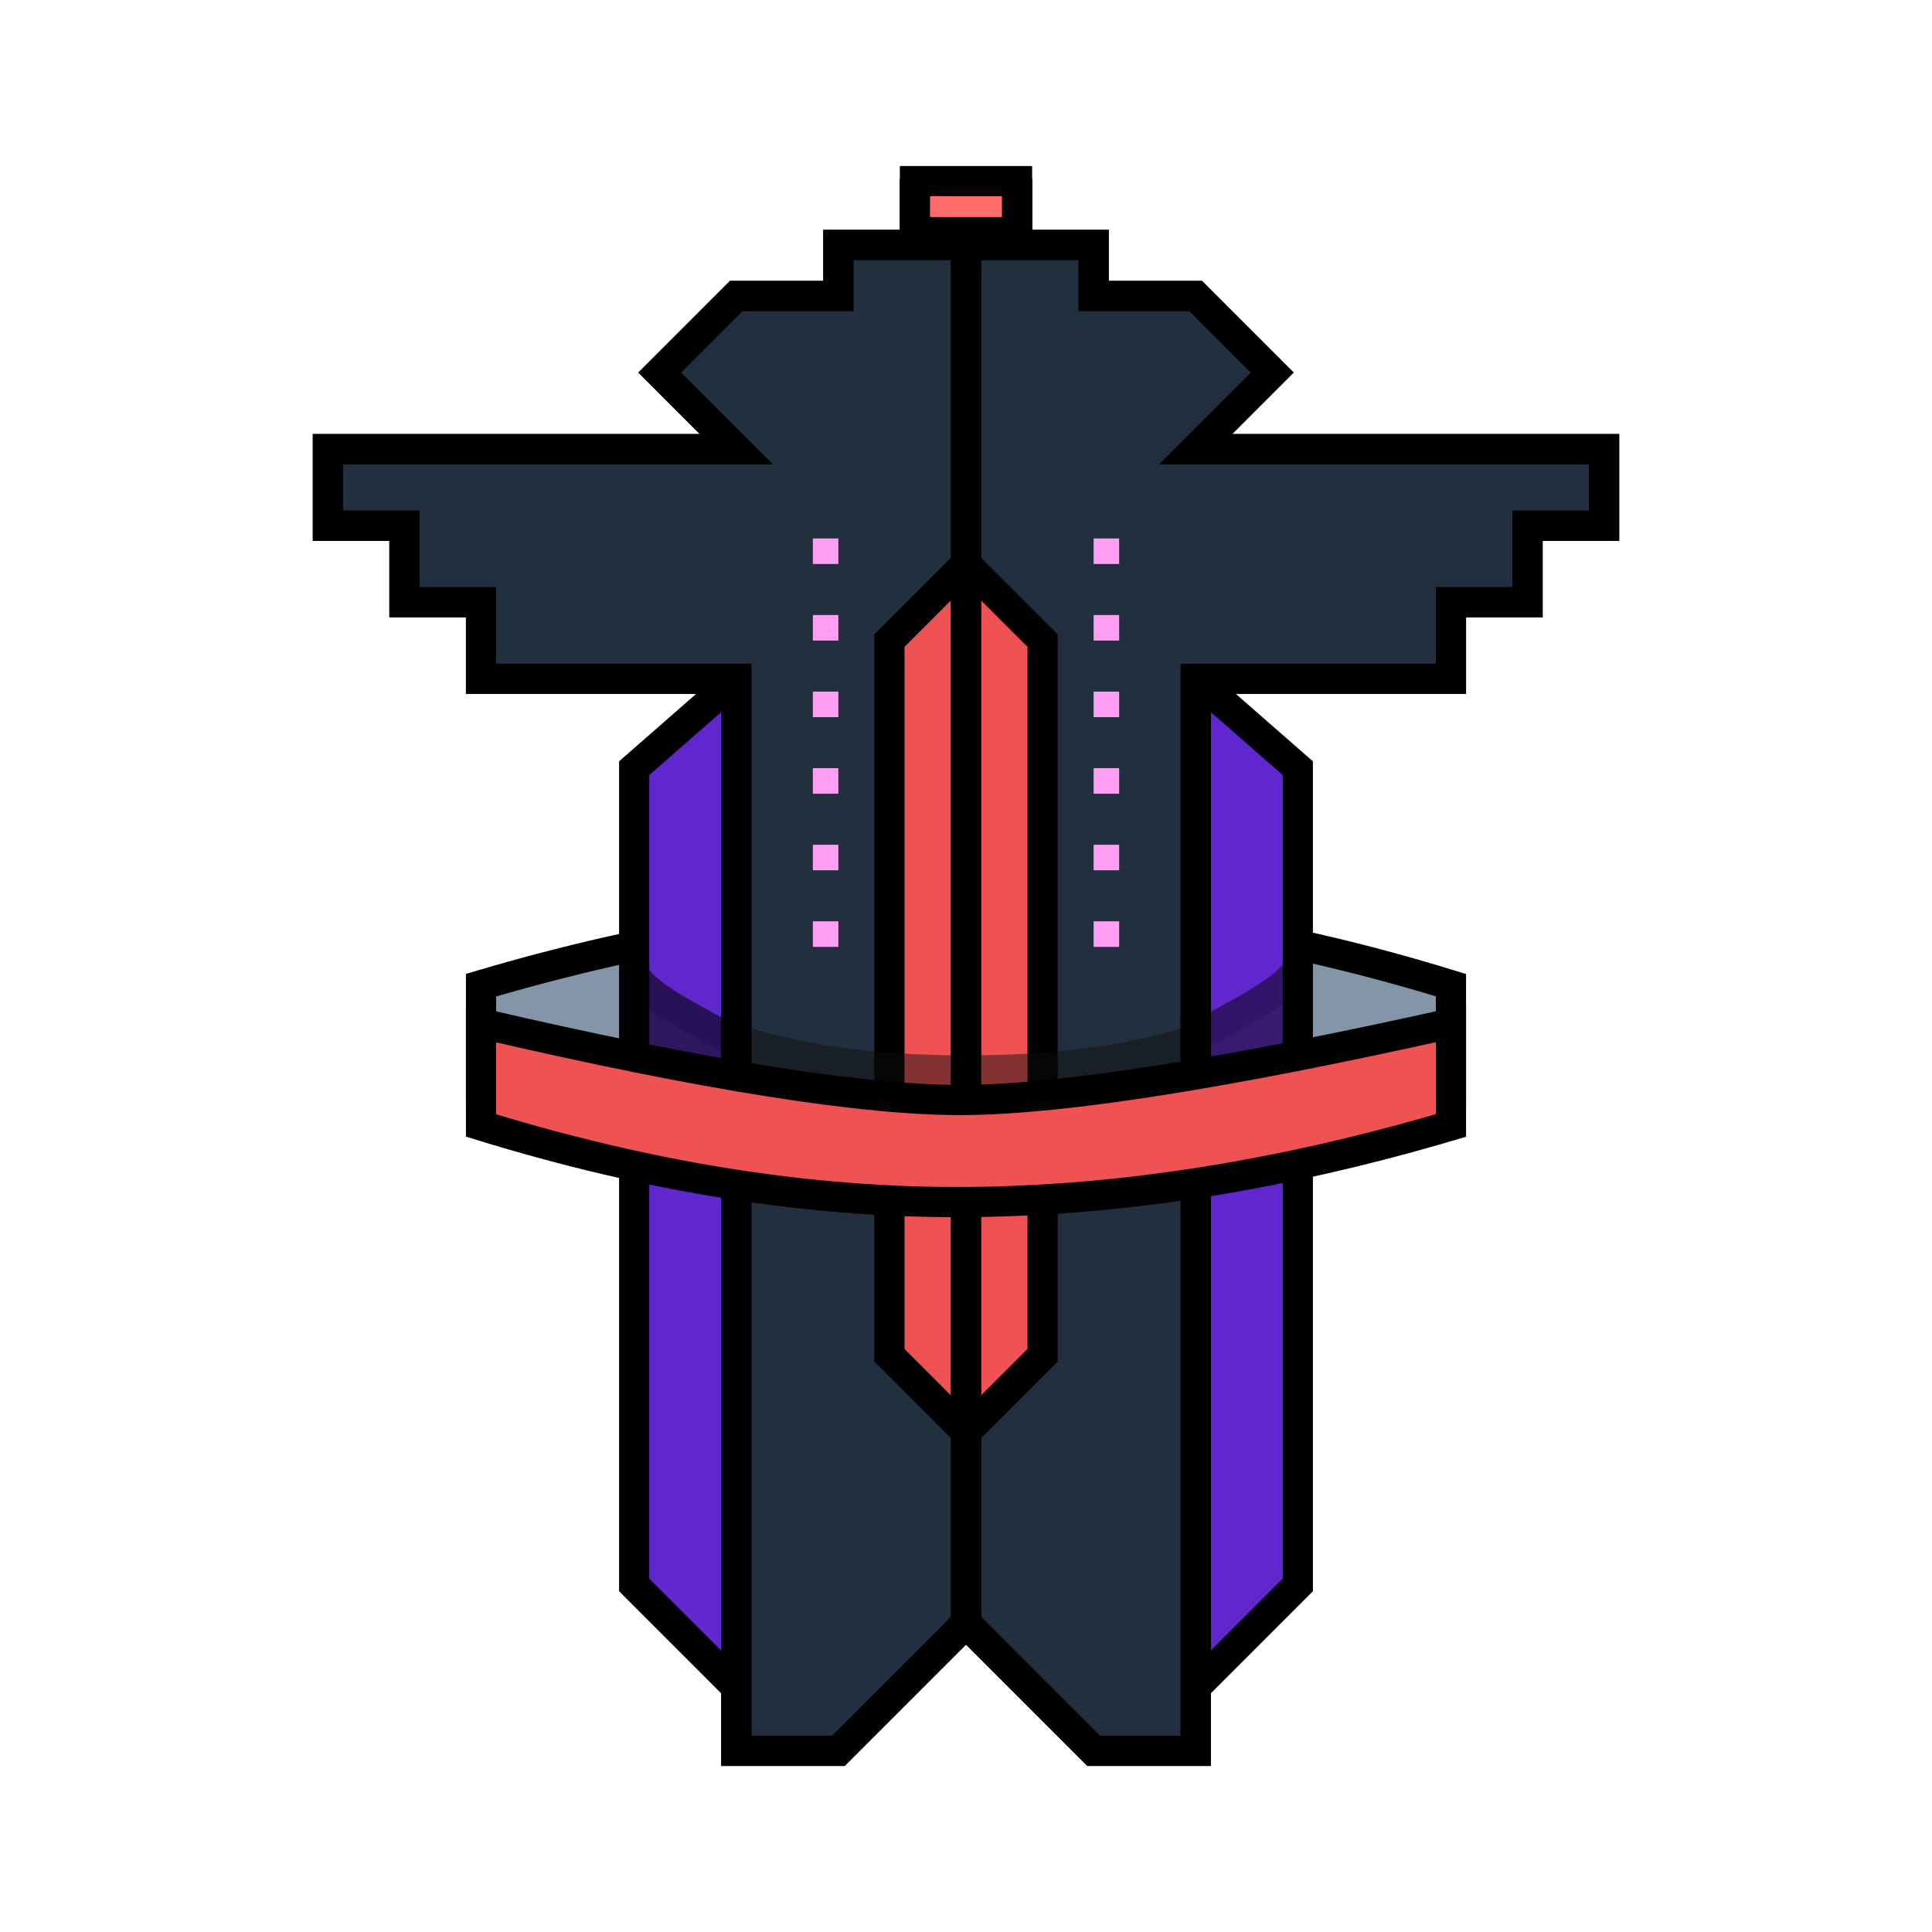 <?xml version="1.0" encoding="UTF-8" standalone="no"?><!-- Generator: Gravit.io --><svg xmlns="http://www.w3.org/2000/svg" xmlns:xlink="http://www.w3.org/1999/xlink" style="isolation:isolate" viewBox="0 0 64 64" width="64pt" height="64pt"><defs><clipPath id="_clipPath_UminosktCwEXNQ30Lt1rFGXrKvKpYGPw"><rect width="64" height="64"/></clipPath></defs><g clip-path="url(#_clipPath_UminosktCwEXNQ30Lt1rFGXrKvKpYGPw)"><g><path d=" M 48.065 36.017 Q 36.941 33.427 32 33.48 Q 27.059 33.533 15.935 36.017 L 15.935 32.635 Q 24.337 30.151 32 30.098 Q 39.663 30.045 48.065 32.635 L 48.065 36.017 Z " fill="rgb(131,149,167)" vector-effect="non-scaling-stroke" stroke-width="1" stroke="rgb(0,0,0)" stroke-linejoin="miter" stroke-linecap="square" stroke-miterlimit="3"/><path d=" M 24.39 22.488 L 21.008 25.447 L 21.008 52.504 L 24.39 55.886 L 24.39 22.488 Z " fill="rgb(95,39,205)" vector-effect="non-scaling-stroke" stroke-width="1" stroke="rgb(0,0,0)" stroke-linejoin="miter" stroke-linecap="square" stroke-miterlimit="3"/><path d=" M 39.61 22.488 L 42.992 25.447 L 42.992 52.504 L 39.61 55.886 L 39.61 22.488 Z " fill="rgb(95,39,205)" vector-effect="non-scaling-stroke" stroke-width="1" stroke="rgb(0,0,0)" stroke-linejoin="miter" stroke-linecap="square" stroke-miterlimit="3"/><g><path d=" M 32 6.423 L 33.691 6.423 L 33.691 8.114 L 36.228 8.114 L 36.228 9.805 L 39.61 9.805 L 42.146 12.341 L 39.61 14.878 L 53.138 14.878 L 53.138 17.415 L 50.602 17.415 L 50.602 19.951 L 48.065 19.951 L 48.065 22.488 L 44.683 22.488 L 39.61 22.488 L 39.61 58 L 36.228 58 L 32 53.772 L 32 8.114 L 33.691 8.114" fill="rgb(34,47,62)" vector-effect="non-scaling-stroke" stroke-width="1" stroke="rgb(0,0,0)" stroke-linejoin="miter" stroke-linecap="square" stroke-miterlimit="3"/><path d=" M 32 6.423 L 30.309 6.423 L 30.309 8.114 L 27.772 8.114 L 27.772 9.805 L 24.39 9.805 L 21.854 12.341 L 24.39 14.878 L 10.862 14.878 L 10.862 17.415 L 13.398 17.415 L 13.398 19.951 L 15.935 19.951 L 15.935 22.488 L 19.317 22.488 L 24.39 22.488 L 24.39 58 L 27.772 58 L 32 53.772 L 32 8.114 L 30.309 8.114" fill="rgb(34,47,62)" vector-effect="non-scaling-stroke" stroke-width="1" stroke="rgb(0,0,0)" stroke-linejoin="miter" stroke-linecap="square" stroke-miterlimit="3"/></g><path d=" M 32 18.683 L 29.463 21.22 L 29.463 44.894 L 32 47.431 L 34.537 44.894 L 34.537 21.22 L 32 18.683 Z " fill="rgb(238,82,83)" vector-effect="non-scaling-stroke" stroke-width="1" stroke="rgb(0,0,0)" stroke-linejoin="miter" stroke-linecap="square" stroke-miterlimit="3"/><g opacity="0.47"><path d=" M 24.39 33.901 Q 27.402 34.96 32 34.96 Q 36.598 34.96 39.61 33.901 L 39.61 39.187 L 24.39 39.187 L 24.39 33.901 Z " fill="rgb(12,12,13)"/></g><g><path d=" M 32 6.423 L 33.691 6.423 L 33.691 8.114 L 36.228 8.114 L 36.228 9.805 L 39.61 9.805 L 42.146 12.341 L 39.61 14.878 L 53.138 14.878 L 53.138 17.415 L 50.602 17.415 L 50.602 19.951 L 48.065 19.951 L 48.065 22.488 L 44.683 22.488 L 39.61 22.488 L 39.61 58 L 36.228 58 L 32 53.772 L 32 8.114 L 33.691 8.114" fill="none" vector-effect="non-scaling-stroke" stroke-width="1" stroke="rgb(0,0,0)" stroke-linejoin="miter" stroke-linecap="square" stroke-miterlimit="3"/><path d=" M 32 6.423 L 30.309 6.423 L 30.309 8.114 L 27.772 8.114 L 27.772 9.805 L 24.39 9.805 L 21.854 12.341 L 24.39 14.878 L 10.862 14.878 L 10.862 17.415 L 13.398 17.415 L 13.398 19.951 L 15.935 19.951 L 15.935 22.488 L 19.317 22.488 L 24.39 22.488 L 24.39 58 L 27.772 58 L 32 53.772 L 32 8.114 L 30.309 8.114" fill="none" vector-effect="non-scaling-stroke" stroke-width="1" stroke="rgb(0,0,0)" stroke-linejoin="miter" stroke-linecap="square" stroke-miterlimit="3"/></g><g opacity="0.48"><path d=" M 39.61 34.312 Q 39.68 34.345 41.301 33.427 Q 42.886 32.528 42.992 32.026 L 42.992 35.593 L 39.61 36.017 L 39.61 34.312 Z " fill="rgb(12,12,13)" vector-effect="non-scaling-stroke" stroke-width="1" stroke="rgb(0,0,0)" stroke-linejoin="miter" stroke-linecap="square" stroke-miterlimit="3"/></g><g opacity="0.57"><path d=" M 24.39 34.497 Q 24.32 34.53 22.699 33.612 Q 21.114 32.713 21.008 32.211 L 21.008 35.778 L 24.39 36.202 L 24.39 34.497 Z " fill="rgb(12,12,13)" vector-effect="non-scaling-stroke" stroke-width="1" stroke="rgb(0,0,0)" stroke-linejoin="miter" stroke-linecap="square" stroke-miterlimit="3"/></g><path d=" M 15.935 33.901 Q 27.059 36.491 32 36.438 Q 36.941 36.385 48.065 33.901 L 48.065 37.283 Q 39.663 39.767 32 39.82 Q 24.337 39.873 15.935 37.283 L 15.935 33.901 Z " fill="rgb(238,82,83)" vector-effect="non-scaling-stroke" stroke-width="1" stroke="rgb(0,0,0)" stroke-linejoin="miter" stroke-linecap="square" stroke-miterlimit="3"/><path d=" M 30.309 6 L 30.309 7.691 L 33.691 7.691 L 33.691 6 L 30.309 6 Z " fill="rgb(255,107,107)" vector-effect="non-scaling-stroke" stroke-width="1" stroke="rgb(0,0,0)" stroke-linejoin="miter" stroke-linecap="square" stroke-miterlimit="3"/><g><defs><filter id="y4ueThvC3H0TLuSn7YmFOFDJmvZC5PbN" x="-200%" y="-200%" width="400%" height="400%" filterUnits="objectBoundingBox" color-interpolation-filters="sRGB"><feGaussianBlur xmlns="http://www.w3.org/2000/svg" in="SourceGraphic" stdDeviation="8.158"/><feOffset xmlns="http://www.w3.org/2000/svg" dx="0" dy="0" result="pf_100_offsetBlur"/><feFlood xmlns="http://www.w3.org/2000/svg" flood-color="#FF9FF3" flood-opacity="1"/><feComposite xmlns="http://www.w3.org/2000/svg" in2="pf_100_offsetBlur" operator="in" result="pf_100_dropShadow"/><feBlend xmlns="http://www.w3.org/2000/svg" in="SourceGraphic" in2="pf_100_dropShadow" mode="normal"/></filter></defs><g filter="url(#y4ueThvC3H0TLuSn7YmFOFDJmvZC5PbN)"><path d=" M 26.927 17.837 L 26.927 18.683 L 27.772 18.683 L 27.772 17.837 L 26.927 17.837 Z " fill="rgb(255,159,243)"/></g><defs><filter id="1yX2tAX5HdC1qk1n5JJsRTJOl0jmUnsM" x="-200%" y="-200%" width="400%" height="400%" filterUnits="objectBoundingBox" color-interpolation-filters="sRGB"><feGaussianBlur xmlns="http://www.w3.org/2000/svg" in="SourceGraphic" stdDeviation="8.158"/><feOffset xmlns="http://www.w3.org/2000/svg" dx="0" dy="0" result="pf_100_offsetBlur"/><feFlood xmlns="http://www.w3.org/2000/svg" flood-color="#FF9FF3" flood-opacity="1"/><feComposite xmlns="http://www.w3.org/2000/svg" in2="pf_100_offsetBlur" operator="in" result="pf_100_dropShadow"/><feBlend xmlns="http://www.w3.org/2000/svg" in="SourceGraphic" in2="pf_100_dropShadow" mode="normal"/></filter></defs><g filter="url(#1yX2tAX5HdC1qk1n5JJsRTJOl0jmUnsM)"><path d=" M 26.927 20.374 L 26.927 21.22 L 27.772 21.22 L 27.772 20.374 L 26.927 20.374 Z " fill="rgb(255,159,243)"/></g><defs><filter id="mPYvqSRGZCUvcxp8xQu3hQOGEZ5VGYIm" x="-200%" y="-200%" width="400%" height="400%" filterUnits="objectBoundingBox" color-interpolation-filters="sRGB"><feGaussianBlur xmlns="http://www.w3.org/2000/svg" in="SourceGraphic" stdDeviation="8.158"/><feOffset xmlns="http://www.w3.org/2000/svg" dx="0" dy="0" result="pf_100_offsetBlur"/><feFlood xmlns="http://www.w3.org/2000/svg" flood-color="#FF9FF3" flood-opacity="1"/><feComposite xmlns="http://www.w3.org/2000/svg" in2="pf_100_offsetBlur" operator="in" result="pf_100_dropShadow"/><feBlend xmlns="http://www.w3.org/2000/svg" in="SourceGraphic" in2="pf_100_dropShadow" mode="normal"/></filter></defs><g filter="url(#mPYvqSRGZCUvcxp8xQu3hQOGEZ5VGYIm)"><path d=" M 26.927 22.911 L 26.927 23.756 L 27.772 23.756 L 27.772 22.911 L 26.927 22.911 Z " fill="rgb(255,159,243)"/></g><defs><filter id="jgpnQr88NULl9Zu881V2QAoLGQ3JhSYl" x="-200%" y="-200%" width="400%" height="400%" filterUnits="objectBoundingBox" color-interpolation-filters="sRGB"><feGaussianBlur xmlns="http://www.w3.org/2000/svg" in="SourceGraphic" stdDeviation="8.158"/><feOffset xmlns="http://www.w3.org/2000/svg" dx="0" dy="0" result="pf_100_offsetBlur"/><feFlood xmlns="http://www.w3.org/2000/svg" flood-color="#FF9FF3" flood-opacity="1"/><feComposite xmlns="http://www.w3.org/2000/svg" in2="pf_100_offsetBlur" operator="in" result="pf_100_dropShadow"/><feBlend xmlns="http://www.w3.org/2000/svg" in="SourceGraphic" in2="pf_100_dropShadow" mode="normal"/></filter></defs><g filter="url(#jgpnQr88NULl9Zu881V2QAoLGQ3JhSYl)"><path d=" M 26.927 25.447 L 26.927 26.293 L 27.772 26.293 L 27.772 25.447 L 26.927 25.447 Z " fill="rgb(255,159,243)"/></g><defs><filter id="UcG6gaZVj4FgImJ3YOVp5UHt1vXi6Xys" x="-200%" y="-200%" width="400%" height="400%" filterUnits="objectBoundingBox" color-interpolation-filters="sRGB"><feGaussianBlur xmlns="http://www.w3.org/2000/svg" in="SourceGraphic" stdDeviation="8.158"/><feOffset xmlns="http://www.w3.org/2000/svg" dx="0" dy="0" result="pf_100_offsetBlur"/><feFlood xmlns="http://www.w3.org/2000/svg" flood-color="#FF9FF3" flood-opacity="1"/><feComposite xmlns="http://www.w3.org/2000/svg" in2="pf_100_offsetBlur" operator="in" result="pf_100_dropShadow"/><feBlend xmlns="http://www.w3.org/2000/svg" in="SourceGraphic" in2="pf_100_dropShadow" mode="normal"/></filter></defs><g filter="url(#UcG6gaZVj4FgImJ3YOVp5UHt1vXi6Xys)"><path d=" M 26.927 27.984 L 26.927 28.829 L 27.772 28.829 L 27.772 27.984 L 26.927 27.984 Z " fill="rgb(255,159,243)"/></g><defs><filter id="IISUdFiadl9AB1OSf951VsDX8bYF8a4D" x="-200%" y="-200%" width="400%" height="400%" filterUnits="objectBoundingBox" color-interpolation-filters="sRGB"><feGaussianBlur xmlns="http://www.w3.org/2000/svg" in="SourceGraphic" stdDeviation="8.158"/><feOffset xmlns="http://www.w3.org/2000/svg" dx="0" dy="0" result="pf_100_offsetBlur"/><feFlood xmlns="http://www.w3.org/2000/svg" flood-color="#FF9FF3" flood-opacity="1"/><feComposite xmlns="http://www.w3.org/2000/svg" in2="pf_100_offsetBlur" operator="in" result="pf_100_dropShadow"/><feBlend xmlns="http://www.w3.org/2000/svg" in="SourceGraphic" in2="pf_100_dropShadow" mode="normal"/></filter></defs><g filter="url(#IISUdFiadl9AB1OSf951VsDX8bYF8a4D)"><path d=" M 26.927 30.52 L 26.927 31.366 L 27.772 31.366 L 27.772 30.52 L 26.927 30.52 Z " fill="rgb(255,159,243)"/></g><defs><filter id="0xFkQIZLJ0nv7nnGHmqXK1XMH5Xyzrsp" x="-200%" y="-200%" width="400%" height="400%" filterUnits="objectBoundingBox" color-interpolation-filters="sRGB"><feGaussianBlur xmlns="http://www.w3.org/2000/svg" in="SourceGraphic" stdDeviation="8.158"/><feOffset xmlns="http://www.w3.org/2000/svg" dx="0" dy="0" result="pf_100_offsetBlur"/><feFlood xmlns="http://www.w3.org/2000/svg" flood-color="#FF9FF3" flood-opacity="1"/><feComposite xmlns="http://www.w3.org/2000/svg" in2="pf_100_offsetBlur" operator="in" result="pf_100_dropShadow"/><feBlend xmlns="http://www.w3.org/2000/svg" in="SourceGraphic" in2="pf_100_dropShadow" mode="normal"/></filter></defs><g filter="url(#0xFkQIZLJ0nv7nnGHmqXK1XMH5Xyzrsp)"><path d=" M 36.228 17.837 L 36.228 18.683 L 37.073 18.683 L 37.073 17.837 L 36.228 17.837 Z " fill="rgb(255,159,243)"/></g><defs><filter id="8uadhJsErGO9y9VP0n3RnoK0TCpNKlGT" x="-200%" y="-200%" width="400%" height="400%" filterUnits="objectBoundingBox" color-interpolation-filters="sRGB"><feGaussianBlur xmlns="http://www.w3.org/2000/svg" in="SourceGraphic" stdDeviation="8.158"/><feOffset xmlns="http://www.w3.org/2000/svg" dx="0" dy="0" result="pf_100_offsetBlur"/><feFlood xmlns="http://www.w3.org/2000/svg" flood-color="#FF9FF3" flood-opacity="1"/><feComposite xmlns="http://www.w3.org/2000/svg" in2="pf_100_offsetBlur" operator="in" result="pf_100_dropShadow"/><feBlend xmlns="http://www.w3.org/2000/svg" in="SourceGraphic" in2="pf_100_dropShadow" mode="normal"/></filter></defs><g filter="url(#8uadhJsErGO9y9VP0n3RnoK0TCpNKlGT)"><path d=" M 36.228 20.374 L 36.228 21.22 L 37.073 21.22 L 37.073 20.374 L 36.228 20.374 Z " fill="rgb(255,159,243)"/></g><defs><filter id="e7MoTWlrKJ4lkrf37eB2QHju4RJL1T8I" x="-200%" y="-200%" width="400%" height="400%" filterUnits="objectBoundingBox" color-interpolation-filters="sRGB"><feGaussianBlur xmlns="http://www.w3.org/2000/svg" in="SourceGraphic" stdDeviation="8.158"/><feOffset xmlns="http://www.w3.org/2000/svg" dx="0" dy="0" result="pf_100_offsetBlur"/><feFlood xmlns="http://www.w3.org/2000/svg" flood-color="#FF9FF3" flood-opacity="1"/><feComposite xmlns="http://www.w3.org/2000/svg" in2="pf_100_offsetBlur" operator="in" result="pf_100_dropShadow"/><feBlend xmlns="http://www.w3.org/2000/svg" in="SourceGraphic" in2="pf_100_dropShadow" mode="normal"/></filter></defs><g filter="url(#e7MoTWlrKJ4lkrf37eB2QHju4RJL1T8I)"><path d=" M 36.228 22.911 L 36.228 23.756 L 37.073 23.756 L 37.073 22.911 L 36.228 22.911 Z " fill="rgb(255,159,243)"/></g><defs><filter id="SVl3xRajhwVvlr1YSbtjANQtMLBiAKHW" x="-200%" y="-200%" width="400%" height="400%" filterUnits="objectBoundingBox" color-interpolation-filters="sRGB"><feGaussianBlur xmlns="http://www.w3.org/2000/svg" in="SourceGraphic" stdDeviation="8.158"/><feOffset xmlns="http://www.w3.org/2000/svg" dx="0" dy="0" result="pf_100_offsetBlur"/><feFlood xmlns="http://www.w3.org/2000/svg" flood-color="#FF9FF3" flood-opacity="1"/><feComposite xmlns="http://www.w3.org/2000/svg" in2="pf_100_offsetBlur" operator="in" result="pf_100_dropShadow"/><feBlend xmlns="http://www.w3.org/2000/svg" in="SourceGraphic" in2="pf_100_dropShadow" mode="normal"/></filter></defs><g filter="url(#SVl3xRajhwVvlr1YSbtjANQtMLBiAKHW)"><path d=" M 36.228 25.447 L 36.228 26.293 L 37.073 26.293 L 37.073 25.447 L 36.228 25.447 Z " fill="rgb(255,159,243)"/></g><defs><filter id="kkyFs4aqxOqDTQZ4tgHjH1At9iuQ23TL" x="-200%" y="-200%" width="400%" height="400%" filterUnits="objectBoundingBox" color-interpolation-filters="sRGB"><feGaussianBlur xmlns="http://www.w3.org/2000/svg" in="SourceGraphic" stdDeviation="8.158"/><feOffset xmlns="http://www.w3.org/2000/svg" dx="0" dy="0" result="pf_100_offsetBlur"/><feFlood xmlns="http://www.w3.org/2000/svg" flood-color="#FF9FF3" flood-opacity="1"/><feComposite xmlns="http://www.w3.org/2000/svg" in2="pf_100_offsetBlur" operator="in" result="pf_100_dropShadow"/><feBlend xmlns="http://www.w3.org/2000/svg" in="SourceGraphic" in2="pf_100_dropShadow" mode="normal"/></filter></defs><g filter="url(#kkyFs4aqxOqDTQZ4tgHjH1At9iuQ23TL)"><path d=" M 36.228 27.984 L 36.228 28.829 L 37.073 28.829 L 37.073 27.984 L 36.228 27.984 Z " fill="rgb(255,159,243)"/></g><defs><filter id="GF7aahgYSzguNfvBEVFaWypmkM5mQNc4" x="-200%" y="-200%" width="400%" height="400%" filterUnits="objectBoundingBox" color-interpolation-filters="sRGB"><feGaussianBlur xmlns="http://www.w3.org/2000/svg" in="SourceGraphic" stdDeviation="8.158"/><feOffset xmlns="http://www.w3.org/2000/svg" dx="0" dy="0" result="pf_100_offsetBlur"/><feFlood xmlns="http://www.w3.org/2000/svg" flood-color="#FF9FF3" flood-opacity="1"/><feComposite xmlns="http://www.w3.org/2000/svg" in2="pf_100_offsetBlur" operator="in" result="pf_100_dropShadow"/><feBlend xmlns="http://www.w3.org/2000/svg" in="SourceGraphic" in2="pf_100_dropShadow" mode="normal"/></filter></defs><g filter="url(#GF7aahgYSzguNfvBEVFaWypmkM5mQNc4)"><path d=" M 36.228 30.52 L 36.228 31.366 L 37.073 31.366 L 37.073 30.52 L 36.228 30.52 Z " fill="rgb(255,159,243)"/></g></g></g></g></svg>